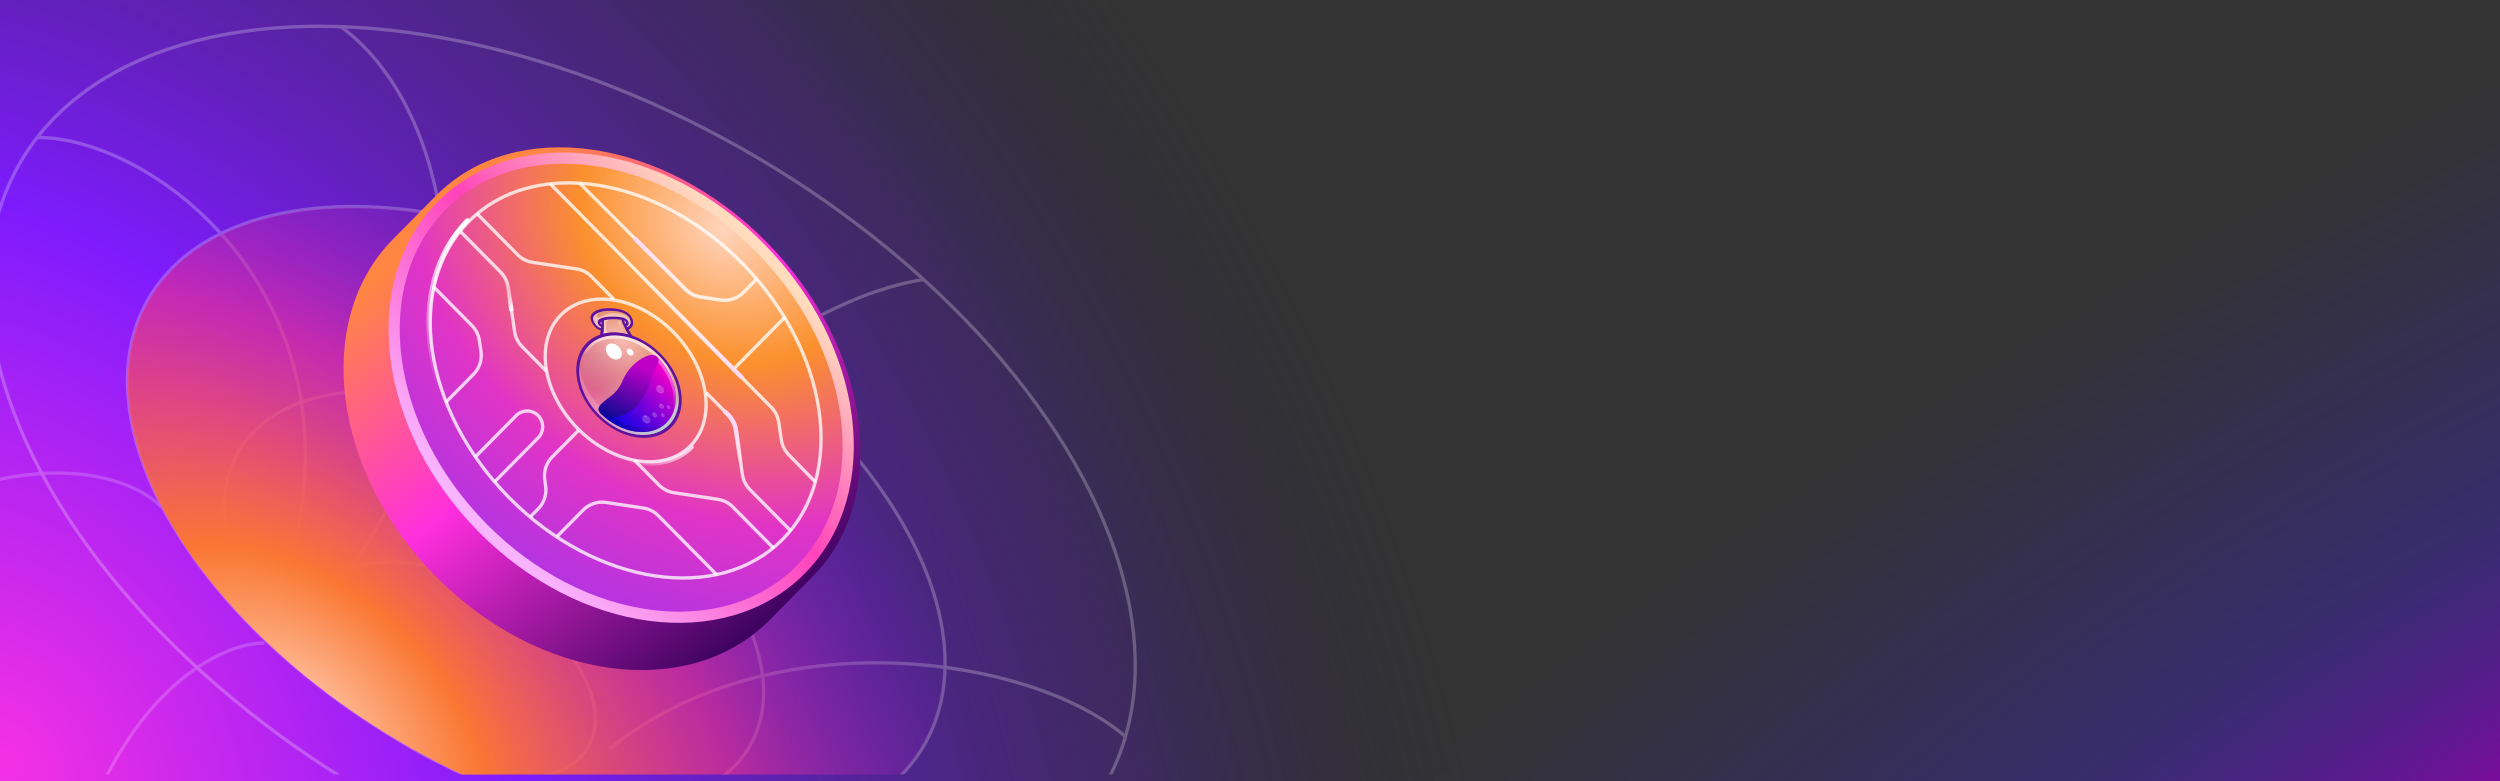 <svg width="1120" height="350" viewBox="0 0 1120 350" fill="none" xmlns="http://www.w3.org/2000/svg">
<rect x="0" y="0" width="1120" height="350" fill="#333333" stroke="none"/>
<rect width="1120" height="350" fill="url(#paint0_radial_769_34392)"/>
<rect width="1120" height="350" fill="url(#paint1_radial_769_34392)"/>
<g clip-path="url(#clip0_769_34392)">
<g opacity="0.25">
<ellipse cx="200.552" cy="115.482" rx="200.552" ry="115.482" transform="matrix(0.87 0.492 -0.482 0.876 121.423 34.026)" stroke="#F7F7F7" stroke-width="1.501"/>
<ellipse cx="132.246" cy="76.15" rx="132.246" ry="76.15" transform="matrix(0.87 0.492 -0.482 0.876 142.953 136.575)" stroke="#F7F7F7" stroke-width="1.501"/>
<ellipse cx="68.931" cy="39.692" rx="68.931" ry="39.692" transform="matrix(0.87 0.492 -0.482 0.876 162.91 231.633)" stroke="#F7F7F7" stroke-width="1.501"/>
<ellipse cx="280.325" cy="166.995" rx="280.325" ry="166.995" transform="matrix(0.87 0.492 -0.482 0.876 88.375 -71.379)" stroke="#F7F7F7" stroke-width="1.501"/>
<path d="M118.431 288.081C102.102 287.92 63.172 303.946 38.076 369.335" stroke="white" stroke-opacity="0.73" stroke-width="1.501"/>
<path d="M152.727 11.969C206.991 51.865 222.455 169.353 152.882 260.012" stroke="#F7F7F7" stroke-width="1.501"/>
<path d="M504.459 330.205C462.076 293.337 345.518 276.946 272.985 335.511" stroke="#F7F7F7" stroke-width="1.501"/>
<path d="M239.564 276.234C301.808 166.233 375.423 130.987 413.849 125.225" stroke="#F7F7F7" stroke-width="1.501"/>
<path d="M17.014 61.58C70.08 61.696 167.525 136.295 127.279 260.707" stroke="#F7F7F7" stroke-width="1.501"/>
<path d="M72.658 227.565C63.607 217.413 31.932 201.883 -22.356 220.977" stroke="white" stroke-opacity="0.73" stroke-width="1.501"/>
</g>
<ellipse cx="200.168" cy="115.701" rx="200.168" ry="115.701" transform="matrix(0.871 0.491 -0.482 0.876 121.691 34.38)" fill="url(#paint2_radial_769_34392)"/>
<path fill-rule="evenodd" clip-rule="evenodd" d="M364.119 258.223C399.312 222.637 390.072 155.596 343.48 108.482C296.889 61.368 230.589 52.022 195.396 87.607C195.27 87.735 195.144 87.863 195.019 87.992L195.017 87.99L175.69 107.532L175.693 107.535C140.227 144.075 148.925 211.403 195.308 258.306C241.691 305.21 308.274 314.007 344.411 278.145L344.414 278.148L344.84 277.717L344.897 277.659L344.954 277.601L363.74 258.605L363.739 258.604C363.866 258.478 363.993 258.351 364.119 258.223Z" fill="url(#paint3_linear_769_34392)"/>
<path d="M358.812 255.109C376.137 237.591 382.53 212.581 379.118 186.528C375.706 160.479 362.492 133.241 340.389 110.89C318.287 88.54 291.35 75.177 265.589 71.727C239.825 68.276 215.091 74.739 197.767 92.257C180.442 109.775 174.049 134.785 177.462 160.837C180.873 186.887 194.087 214.125 216.19 236.475C238.292 258.826 265.229 272.188 290.99 275.639C316.754 279.09 341.488 272.626 358.812 255.109Z" fill="url(#paint4_radial_769_34392)" stroke="url(#paint5_linear_769_34392)" stroke-width="5"/>
<g style="mix-blend-mode:soft-light">
<path d="M259.559 81.929L307.18 129.684C308.986 131.495 311.318 132.675 313.834 133.052L322.886 134.408C326.623 134.968 330.402 133.706 333.073 131.005L339.054 124.957" stroke="white" stroke-opacity="0.77" stroke-width="1.5"/>
<path d="M332.364 117.782C351.837 137.474 363.589 161.204 366.873 183.625C370.157 206.046 364.972 227.106 350.653 241.585C336.334 256.064 315.507 261.306 293.334 257.984C271.161 254.663 247.694 242.779 228.221 223.087C208.747 203.395 196.995 179.665 193.711 157.244C190.427 134.823 195.612 113.763 209.931 99.284C224.25 84.805 245.077 79.563 267.25 82.885C289.423 86.206 312.89 98.09 332.364 117.782Z" stroke="white" stroke-opacity="0.77" stroke-width="1.5"/>
<path d="M259.235 192.724L247.41 204.681C244.738 207.382 243.49 211.203 244.043 214.981L244.443 217.71C244.996 221.488 243.748 225.309 241.076 228.01L237.652 231.473" stroke="white" stroke-opacity="0.77" stroke-width="1.5"/>
<path d="M221.535 215.912L241.085 196.143C243.804 193.394 243.804 188.937 241.086 186.188V186.188C238.367 183.438 233.959 183.438 231.24 186.187L212.786 204.848" stroke="white" stroke-opacity="0.77" stroke-width="1.5"/>
<path d="M205.881 103.311L224.261 121.897C226.072 123.728 227.252 126.1 227.627 128.661L230.536 148.521C230.911 151.082 232.092 153.454 233.902 155.285C237.626 159.051 240.868 162.329 244.897 166.404" stroke="white" stroke-opacity="0.77" stroke-width="1.5"/>
<path d="M346.671 245.683L328.292 227.097C326.481 225.266 324.136 224.072 321.602 223.693L301.963 220.751C299.429 220.371 297.084 219.178 295.273 217.347L284.278 206.228" stroke="white" stroke-opacity="0.77" stroke-width="1.5"/>
<path d="M213.551 95.555L231.93 114.141C233.741 115.972 236.086 117.166 238.62 117.545L258.259 120.487C260.793 120.866 263.138 122.06 264.949 123.891L274.96 134.014" stroke="white" stroke-opacity="0.77" stroke-width="1.5"/>
<path d="M354.342 237.926L335.962 219.34C334.151 217.509 332.971 215.138 332.596 212.576L329.687 192.717C329.312 190.155 328.132 187.783 326.321 185.952L316.31 175.829" stroke="white" stroke-opacity="0.77" stroke-width="1.5"/>
<path d="M246.519 82.357L325.715 162.441L328.911 165.672L332.106 168.904L345.52 182.468C347.33 184.299 348.511 186.67 348.886 189.232L350.022 196.991C350.394 199.528 351.555 201.88 353.338 203.704L365.249 215.892" stroke="white" stroke-opacity="0.77" stroke-width="1.5"/>
<path d="M351.995 141.737L328.618 165.375" stroke="white" stroke-opacity="0.77" stroke-width="1.5"/>
<path d="M199.555 180.391L212.111 167.695C214.782 164.994 216.031 161.173 215.477 157.395L214.776 152.604C214.4 150.043 213.22 147.671 211.409 145.84L194.014 128.25" stroke="white" stroke-opacity="0.77" stroke-width="1.5"/>
<path d="M249.451 240.449L261.277 228.491C263.948 225.79 267.726 224.528 271.463 225.087L288.206 227.595C290.739 227.975 293.085 229.168 294.896 231L321.152 257.55" stroke="white" stroke-opacity="0.77" stroke-width="1.5"/>
<path d="M301.683 148.807C309.737 156.952 314.586 166.755 315.939 175.995C317.292 185.235 315.15 193.858 309.303 199.769C303.457 205.681 294.93 207.847 285.792 206.479C276.654 205.11 266.96 200.207 258.905 192.062C250.85 183.917 246.002 174.114 244.649 164.874C243.295 155.634 245.438 147.011 251.284 141.1C257.131 135.188 265.658 133.022 274.796 134.391C283.934 135.759 293.628 140.662 301.683 148.807Z" stroke="white" stroke-opacity="0.77" stroke-width="1.5"/>
</g>
<path d="M227.05 124.717L229.083 138.591" stroke="url(#paint6_linear_769_34392)" stroke-width="2" stroke-linecap="round"/>
<path d="M309.831 200.303C297.727 212.542 274.691 209.091 258.378 192.595" stroke="url(#paint7_linear_769_34392)" stroke-width="2" stroke-linecap="round"/>
<path d="M227.695 223.62C188.545 184.031 180.356 128.125 209.406 98.751" stroke="url(#paint8_linear_769_34392)" stroke-width="2" stroke-linecap="round"/>
<path d="M339.055 124.957L333.074 131.005C330.403 133.706 326.625 134.968 322.888 134.409L313.835 133.053C311.319 132.676 308.987 131.496 307.181 129.684L284.761 107.201" stroke="url(#paint9_linear_769_34392)" stroke-width="2" stroke-linecap="round"/>
<path d="M354.343 237.926L335.963 219.341C334.152 217.509 332.972 215.138 332.597 212.576L329.688 192.717C329.313 190.155 328.133 187.784 326.322 185.952L324.911 184.526" stroke="url(#paint10_linear_769_34392)" stroke-width="2" stroke-linecap="round"/>
<path d="M246.521 82.357L325.717 162.441L328.913 165.673L332.108 168.904" stroke="url(#paint11_linear_769_34392)" stroke-width="2" stroke-linecap="round"/>
<g clip-path="url(#clip1_769_34392)">
<path fill-rule="evenodd" clip-rule="evenodd" d="M272.366 138.079C276.185 138.034 278.954 138.655 280.983 140.016C282.157 140.761 283.117 142.103 283.504 143.444C283.89 144.785 283.606 146.028 282.724 146.91C282.39 147.244 281.992 147.514 281.53 147.721C282.443 149.302 283.42 150.756 284.404 151.883L284.764 152.29C279.048 150.01 273.234 149.683 268.471 151.505C268.534 151.377 268.962 150.374 269.203 148.086C268.772 147.941 268.333 147.741 267.982 147.58C266.888 147.011 265.608 145.54 264.99 144.111C264.461 142.914 264.41 141.813 264.847 141.057C265.021 140.755 265.228 140.484 265.49 140.222C266.802 138.91 269.312 138.127 272.366 138.079ZM280.571 140.94C282.36 142.157 283.716 145.278 280.746 146.65C280.459 146.745 280.204 146.872 280.005 147.007C280.462 147.893 280.991 148.899 281.688 149.93C277.698 148.803 273.742 148.664 270.236 149.548C270.253 149.393 270.272 149.232 270.292 149.065C270.355 148.536 270.425 147.945 270.453 147.284C269.52 147.066 268.746 146.817 268.275 146.584C267.093 145.975 265.092 143.306 265.917 141.841C266.743 140.376 269.236 139.291 272.728 139.252C276.22 139.214 278.758 139.747 280.571 140.94Z" fill="#5E12A0"/>
<path d="M280.746 146.65C283.716 145.278 282.36 142.157 280.571 140.94C278.758 139.747 276.22 139.214 272.728 139.252C269.236 139.291 266.743 140.376 265.917 141.841C265.092 143.306 267.093 145.975 268.275 146.584C268.746 146.817 269.52 147.066 270.453 147.284C270.416 148.153 270.306 148.902 270.236 149.548C273.742 148.664 277.698 148.803 281.688 149.93C280.991 148.899 280.462 147.893 280.005 147.007C280.204 146.872 280.459 146.745 280.746 146.65Z" fill="url(#paint12_radial_769_34392)"/>
<path d="M299.658 190.421C307.023 183.056 304.99 169.081 295.116 159.207C285.243 149.334 271.268 147.3 263.903 154.665C256.537 162.031 258.571 176.005 268.444 185.879C278.318 195.753 292.293 197.786 299.658 190.421Z" fill="url(#paint13_radial_769_34392)"/>
<path opacity="0.6" d="M278.002 140.566C273.631 139.82 271.432 140.676 269.052 141.969C267.172 142.953 266.467 141.484 268.432 139.966C267.213 140.417 266.33 141.108 265.918 141.841C265.092 143.306 267.093 145.974 268.275 146.584C268.746 146.816 269.52 147.066 270.453 147.283C270.385 148.503 270.252 149.468 270.119 150.241C270.461 150.154 270.883 150.051 271.418 149.965C272.804 149.73 274.647 149.806 274.647 149.806C271.775 149.607 271.358 148.617 271.468 145.053C271.497 143.937 272.611 142.951 274.26 142.645C275.91 142.338 278.75 142.888 278.75 142.888L280.467 146.8C280.571 146.761 280.674 146.721 280.778 146.681C281.726 146.245 282.21 145.633 282.416 144.979C282.501 144.063 282.406 141.343 278.002 140.566Z" fill="white" fill-opacity="0.7"/>
<path d="M270.562 143.529C271.295 143.308 272.363 143.135 273.798 143.043C275.505 142.936 277.187 143.045 278.392 143.247C279.028 145.553 280.494 148.117 281.567 149.858C282.054 150.011 282.565 150.14 283.052 150.293C282.419 149.326 281.522 147.856 280.721 146.291C280.848 146.228 280.967 146.109 281.087 145.989C281.373 145.703 281.643 145.305 281.617 144.755C281.616 144.372 281.479 143.806 280.816 143.19C280.208 142.582 279.083 142.172 277.416 141.985C276.219 141.838 274.768 141.818 273.381 141.862C269.506 142.091 267.563 143.01 267.782 144.518C267.929 145.523 268.68 146.179 269.335 146.548C269.243 147.983 269.078 149.107 268.969 149.856C269.383 149.697 269.805 149.595 270.252 149.468C270.471 148.161 270.641 146.137 270.562 143.529ZM279.645 143.593C279.876 143.682 280.06 143.818 280.156 143.914C280.444 144.202 280.468 144.369 280.484 144.481C280.485 144.672 280.358 144.927 280.191 145.094C279.95 144.567 279.798 144.08 279.645 143.593ZM268.987 144.721C268.962 144.553 269.089 144.298 269.464 144.052C269.481 144.547 269.466 145.009 269.451 145.471C269.204 145.271 269.004 145.024 268.987 144.721Z" fill="#5E12A0"/>
<path d="M262.848 153.611C255.046 161.412 257.2 176.209 267.658 186.667C278.116 197.125 292.913 199.278 300.714 191.477C308.515 183.676 306.362 168.879 295.904 158.421C285.446 147.963 270.625 145.833 262.848 153.611ZM299.658 190.421C292.287 197.793 278.327 195.762 268.445 185.88C258.563 175.997 256.531 162.038 263.903 154.666C271.275 147.294 285.234 149.326 295.117 159.208C304.999 169.09 307.006 183.074 299.658 190.421Z" fill="#5E12A0"/>
<path opacity="0.6" d="M299.658 190.421C307.023 183.056 304.99 169.081 295.116 159.207C285.243 149.334 271.268 147.3 263.903 154.665C256.537 162.031 258.571 176.005 268.444 185.879C278.318 195.753 292.293 197.786 299.658 190.421Z" fill="url(#paint14_linear_769_34392)"/>
<path opacity="0.25" d="M297.388 188.342C288.545 194.051 274.428 189.811 265.866 178.864C262.073 174.021 260.018 168.721 259.654 163.777C258.904 169.707 260.932 176.698 265.765 182.866C274.351 193.79 288.468 198.03 297.287 192.345C302.238 189.185 304.456 183.577 304.016 177.364C303.447 181.9 301.209 185.865 297.388 188.342Z" fill="white" fill-opacity="0.7"/>
<path opacity="0.6" d="M266.282 152.798C262.183 155.426 259.938 159.718 259.537 164.661C259.553 164.772 259.569 164.884 259.569 164.884C259.763 163.027 260.531 160.788 260.531 160.788C259.672 167.659 261.901 172.274 261.901 172.274C259.503 166.869 261.166 159.705 264.433 156.054C267.7 152.403 271.342 151.512 277.084 151.719C282.857 151.958 290.668 156.428 295.362 161.457C300.08 166.461 302.105 172.303 302.105 172.303C301.147 168.72 300.271 166.27 299.077 164.074C298.661 163.467 298.244 162.86 297.748 162.268C289.219 151.353 275.125 147.089 266.282 152.798Z" fill="url(#paint15_linear_769_34392)"/>
<path d="M294.289 159.716C303.659 169.086 305.593 182.376 298.603 189.366C291.613 196.356 278.3 194.446 268.929 185.076L294.289 159.716Z" fill="url(#paint16_linear_769_34392)"/>
<g opacity="0.6">
<path opacity="0.6" d="M293.287 160.718C302.434 169.864 304.526 182.74 298.102 189.867C298.269 189.7 298.436 189.533 298.603 189.366C305.593 182.376 303.659 169.086 294.289 159.716L293.287 160.718Z" fill="url(#paint17_linear_769_34392)"/>
</g>
<g opacity="0.7">
<path opacity="0.7" d="M270.718 183.286L268.929 185.076C278.3 194.446 291.589 196.38 298.579 189.39C298.889 189.08 299.176 188.794 299.43 188.475C292.23 194.396 279.673 192.241 270.718 183.286Z" fill="url(#paint18_linear_769_34392)"/>
</g>
<path d="M294.424 159.899C292.473 157.948 288.825 159.358 285.077 162.338C282.388 164.515 280.251 167.292 278.587 171.259C277.113 174.652 274.758 176.686 272.904 178.029C268.806 181.04 266.785 182.932 269.088 185.235C272.414 188.561 281.63 187.661 287.777 178.635C290.882 174.059 291.359 170.576 292.602 167.286C293.972 163.741 296.151 161.626 294.424 159.899Z" fill="url(#paint19_linear_769_34392)"/>
<path d="M277.872 160.333C279.058 159.147 278.731 156.897 277.141 155.308C275.551 153.718 273.301 153.391 272.116 154.576C270.93 155.762 271.257 158.012 272.847 159.602C274.437 161.192 276.686 161.519 277.872 160.333Z" fill="white"/>
<path d="M283.521 158.97C284.022 158.469 283.884 157.519 283.212 156.848C282.541 156.177 281.591 156.039 281.091 156.539C280.59 157.04 280.728 157.99 281.399 158.661C282.071 159.332 283.021 159.471 283.521 158.97Z" fill="white"/>
<g opacity="0.6">
<path opacity="0.6" d="M279.442 148.4C279.418 148.424 279.394 148.448 279.394 148.448C279.219 148.559 278.932 148.463 278.732 148.215C277.475 146.529 276.975 144.215 276.959 144.104C276.894 143.848 277.085 143.657 277.308 143.69C277.555 143.698 277.811 143.954 277.844 144.178C277.852 144.233 278.328 146.38 279.417 147.85C279.585 148.066 279.561 148.281 279.442 148.4Z" fill="url(#paint20_linear_769_34392)"/>
</g>
<path opacity="0.2" d="M294.236 186.76C294.604 186.392 294.503 185.692 294.008 185.197C293.513 184.702 292.813 184.601 292.445 184.969C292.076 185.338 292.178 186.038 292.672 186.533C293.167 187.027 293.867 187.129 294.236 186.76Z" fill="white"/>
<g opacity="0.4">
<path opacity="0.6" d="M293.533 186.826C292.919 186.736 292.343 186.161 292.254 185.546C292.238 185.435 292.253 185.355 292.237 185.243C292.174 185.371 292.166 185.506 292.191 185.674C292.28 186.288 292.855 186.864 293.47 186.953C293.972 187.026 294.37 186.756 294.441 186.302C294.33 186.668 293.98 186.891 293.533 186.826Z" fill="url(#paint21_linear_769_34392)"/>
</g>
<path opacity="0.3" d="M293.32 185.373C293.399 185.294 293.378 185.144 293.272 185.038C293.166 184.932 293.016 184.91 292.937 184.989C292.858 185.068 292.879 185.218 292.985 185.324C293.091 185.43 293.241 185.452 293.32 185.373Z" fill="white"/>
<path opacity="0.2" d="M297.271 182.831C297.64 182.462 297.538 181.762 297.044 181.267C296.549 180.772 295.849 180.671 295.48 181.04C295.112 181.408 295.213 182.108 295.708 182.603C296.203 183.098 296.902 183.199 297.271 182.831Z" fill="white"/>
<g opacity="0.4">
<path opacity="0.6" d="M296.569 182.894C295.955 182.804 295.379 182.229 295.29 181.615C295.274 181.503 295.29 181.423 295.273 181.311C295.21 181.439 295.202 181.574 295.227 181.742C295.316 182.356 295.892 182.932 296.506 183.021C297.008 183.094 297.406 182.824 297.477 182.37C297.366 182.736 297.016 182.959 296.569 182.894Z" fill="url(#paint22_linear_769_34392)"/>
</g>
<path opacity="0.3" d="M296.357 181.442C296.436 181.363 296.414 181.213 296.309 181.107C296.203 181.001 296.053 180.979 295.973 181.058C295.894 181.137 295.916 181.287 296.022 181.393C296.128 181.499 296.278 181.521 296.357 181.442Z" fill="white"/>
<path opacity="0.2" d="M297.631 186.628C297.907 186.351 297.831 185.826 297.46 185.455C297.089 185.084 296.564 185.008 296.287 185.284C296.011 185.561 296.087 186.086 296.458 186.457C296.829 186.828 297.354 186.905 297.631 186.628Z" fill="white"/>
<g opacity="0.4">
<path opacity="0.6" d="M297.09 186.659C296.643 186.594 296.195 186.147 296.13 185.7C296.122 185.644 296.138 185.564 296.13 185.509C296.09 185.612 296.106 185.724 296.123 185.835C296.188 186.282 296.635 186.73 297.082 186.795C297.473 186.852 297.744 186.645 297.798 186.271C297.703 186.557 297.425 186.708 297.09 186.659Z" fill="url(#paint23_linear_769_34392)"/>
</g>
<path opacity="0.3" d="M296.902 185.566C296.954 185.514 296.94 185.414 296.869 185.343C296.798 185.272 296.698 185.258 296.646 185.311C296.593 185.363 296.608 185.463 296.678 185.534C296.749 185.605 296.849 185.619 296.902 185.566Z" fill="white"/>
<path opacity="0.2" d="M300.229 183.071C300.505 182.794 300.429 182.269 300.058 181.898C299.687 181.527 299.162 181.451 298.885 181.727C298.609 182.004 298.685 182.529 299.056 182.9C299.427 183.271 299.952 183.347 300.229 183.071Z" fill="white"/>
<g opacity="0.4">
<path opacity="0.6" d="M299.688 183.102C299.241 183.037 298.793 182.589 298.728 182.143C298.72 182.087 298.736 182.007 298.728 181.951C298.688 182.055 298.704 182.167 298.721 182.278C298.786 182.725 299.234 183.173 299.68 183.238C300.071 183.295 300.342 183.088 300.396 182.713C300.302 183 300.023 183.151 299.688 183.102Z" fill="url(#paint24_linear_769_34392)"/>
</g>
<path opacity="0.3" d="M299.501 182.008C299.553 181.956 299.539 181.856 299.468 181.785C299.398 181.714 299.298 181.7 299.245 181.752C299.192 181.805 299.207 181.905 299.277 181.976C299.348 182.046 299.448 182.061 299.501 182.008Z" fill="white"/>
<path opacity="0.2" d="M291.075 189.282C291.681 188.676 291.514 187.526 290.701 186.713C289.889 185.901 288.739 185.733 288.133 186.339C287.526 186.945 287.694 188.095 288.506 188.908C289.319 189.72 290.469 189.888 291.075 189.282Z" fill="white"/>
<g opacity="0.4">
<path opacity="0.6" d="M289.912 189.358C288.907 189.212 287.98 188.284 287.833 187.279C287.809 187.112 287.817 186.976 287.848 186.817C287.769 187.024 287.778 187.271 287.786 187.519C287.932 188.524 288.86 189.451 289.865 189.597C290.703 189.719 291.347 189.266 291.425 188.485C291.243 189.115 290.67 189.496 289.912 189.358Z" fill="url(#paint25_linear_769_34392)"/>
</g>
<path opacity="0.3" d="M289.538 186.981C289.67 186.849 289.633 186.599 289.457 186.422C289.28 186.246 289.03 186.209 288.898 186.341C288.767 186.473 288.803 186.723 288.98 186.9C289.156 187.076 289.406 187.112 289.538 186.981Z" fill="white"/>
<path opacity="0.2" d="M297.267 175.863C297.873 175.257 297.706 174.107 296.893 173.294C296.081 172.482 294.931 172.314 294.325 172.92C293.719 173.527 293.886 174.676 294.699 175.489C295.511 176.301 296.661 176.469 297.267 175.863Z" fill="white"/>
<g opacity="0.4">
<path opacity="0.6" d="M296.078 175.964C295.073 175.817 294.146 174.89 294 173.885C293.975 173.717 293.983 173.582 294.014 173.422C293.935 173.63 293.944 173.877 293.952 174.124C294.099 175.129 295.026 176.057 296.031 176.203C296.869 176.325 297.514 175.872 297.591 175.091C297.409 175.72 296.86 176.077 296.078 175.964Z" fill="url(#paint26_linear_769_34392)"/>
</g>
<path opacity="0.3" d="M295.729 173.562C295.86 173.43 295.824 173.181 295.647 173.004C295.471 172.827 295.221 172.791 295.089 172.923C294.957 173.054 294.994 173.304 295.17 173.481C295.347 173.658 295.597 173.694 295.729 173.562Z" fill="white"/>
</g>
</g>
<defs>
<radialGradient id="paint0_radial_769_34392" cx="0" cy="0" r="1" gradientUnits="userSpaceOnUse" gradientTransform="translate(10.5 341.86) rotate(-36.571) scale(597.671 778.603)">
<stop stop-color="#F530E4"/>
<stop offset="0.353" stop-color="#7E1BFD"/>
<stop offset="0.77" stop-color="#4C1E98" stop-opacity="0.447"/>
<stop offset="1" stop-color="#232047" stop-opacity="0"/>
</radialGradient>
<radialGradient id="paint1_radial_769_34392" cx="0" cy="0" r="1" gradientUnits="userSpaceOnUse" gradientTransform="translate(1133.12 367.572) rotate(-119.21) scale(299.921 902.287)">
<stop offset="0.012" stop-color="#8A03A0"/>
<stop offset="0.428" stop-color="#3D25BE" stop-opacity="0.4"/>
<stop offset="1" stop-color="#361FB3" stop-opacity="0"/>
</radialGradient>
<radialGradient id="paint2_radial_769_34392" cx="0" cy="0" r="1" gradientUnits="userSpaceOnUse" gradientTransform="translate(149.135 247.046) rotate(-78.211) scale(258.878 413.258)">
<stop stop-color="#FFD0B6"/>
<stop offset="0.236" stop-color="#FA7733"/>
<stop offset="0.583" stop-color="#E9318E" stop-opacity="0.65"/>
<stop offset="1" stop-color="#6A1BD4" stop-opacity="0"/>
</radialGradient>
<linearGradient id="paint3_linear_769_34392" x1="353.959" y1="280.759" x2="207.354" y2="94.366" gradientUnits="userSpaceOnUse">
<stop stop-color="#310057"/>
<stop offset="0.568" stop-color="#FF2EDE"/>
<stop offset="1" stop-color="#FF8642"/>
</linearGradient>
<radialGradient id="paint4_radial_769_34392" cx="0" cy="0" r="1" gradientUnits="userSpaceOnUse" gradientTransform="translate(323.714 103.173) rotate(126.466) scale(172.233 211.734)">
<stop stop-color="#FFD4BC"/>
<stop offset="0.32" stop-color="#FB902D"/>
<stop offset="0.71" stop-color="#E134C6"/>
<stop offset="1" stop-color="#B434E1"/>
</radialGradient>
<linearGradient id="paint5_linear_769_34392" x1="338.632" y1="112.668" x2="216.605" y2="233.341" gradientUnits="userSpaceOnUse">
<stop stop-color="#FFDCBD"/>
<stop offset="0.445" stop-color="#FF43BB"/>
<stop offset="1" stop-color="#F9B4FF"/>
</linearGradient>
<linearGradient id="paint6_linear_769_34392" x1="229.483" y1="138.481" x2="226.244" y2="125.877" gradientUnits="userSpaceOnUse">
<stop stop-color="white"/>
<stop offset="1" stop-color="#EB578E" stop-opacity="0"/>
</linearGradient>
<linearGradient id="paint7_linear_769_34392" x1="311.73" y1="198.185" x2="287.116" y2="216.06" gradientUnits="userSpaceOnUse">
<stop stop-color="#FFD8F6"/>
<stop offset="1" stop-color="white" stop-opacity="0"/>
</linearGradient>
<linearGradient id="paint8_linear_769_34392" x1="207.239" y1="101.089" x2="174.18" y2="163.192" gradientUnits="userSpaceOnUse">
<stop stop-color="white"/>
<stop offset="1" stop-color="white" stop-opacity="0"/>
</linearGradient>
<linearGradient id="paint9_linear_769_34392" x1="285.232" y1="104.108" x2="316.337" y2="144.555" gradientUnits="userSpaceOnUse">
<stop stop-color="#FFD8F6"/>
<stop offset="1" stop-color="white" stop-opacity="0"/>
</linearGradient>
<linearGradient id="paint10_linear_769_34392" x1="334.433" y1="194.365" x2="330.787" y2="208.53" gradientUnits="userSpaceOnUse">
<stop stop-color="#FFD8F6"/>
<stop offset="1" stop-color="white" stop-opacity="0"/>
</linearGradient>
<linearGradient id="paint11_linear_769_34392" x1="332.456" y1="168.783" x2="294.336" y2="175.101" gradientUnits="userSpaceOnUse">
<stop stop-color="#FFD8F6"/>
<stop offset="1" stop-color="white" stop-opacity="0"/>
</linearGradient>
<radialGradient id="paint12_radial_769_34392" cx="0" cy="0" r="1" gradientUnits="userSpaceOnUse" gradientTransform="translate(276.278 150.845) rotate(-60.548) scale(25.434 34.097)">
<stop stop-color="#FFEAFF" stop-opacity="0.6"/>
<stop offset="0.681" stop-color="#A087C9" stop-opacity="0.19"/>
<stop offset="1" stop-color="#AB80FF" stop-opacity="0.06"/>
</radialGradient>
<radialGradient id="paint13_radial_769_34392" cx="0" cy="0" r="1" gradientUnits="userSpaceOnUse" gradientTransform="translate(278.285 151.388) rotate(-45) scale(36.894 49.458)">
<stop stop-color="#FFEAFF" stop-opacity="0.6"/>
<stop offset="0.681" stop-color="#A087C9" stop-opacity="0.21"/>
<stop offset="1" stop-color="#F1EAFF" stop-opacity="0"/>
</radialGradient>
<linearGradient id="paint14_linear_769_34392" x1="297.265" y1="192.306" x2="270.205" y2="150.222" gradientUnits="userSpaceOnUse">
<stop stop-color="#81FFFF"/>
<stop offset="0.62" stop-color="white" stop-opacity="0"/>
</linearGradient>
<linearGradient id="paint15_linear_769_34392" x1="279.038" y1="151.003" x2="271.522" y2="168.178" gradientUnits="userSpaceOnUse">
<stop offset="0.289" stop-color="white"/>
<stop offset="0.78" stop-color="white" stop-opacity="0"/>
</linearGradient>
<linearGradient id="paint16_linear_769_34392" x1="277.421" y1="193.546" x2="302.764" y2="168.203" gradientUnits="userSpaceOnUse">
<stop stop-color="#0002E9"/>
<stop offset="0.995" stop-color="#FF00C7"/>
</linearGradient>
<linearGradient id="paint17_linear_769_34392" x1="296.973" y1="160.012" x2="291.826" y2="189.754" gradientUnits="userSpaceOnUse">
<stop offset="0.289" stop-color="white"/>
<stop offset="0.78" stop-color="white" stop-opacity="0"/>
</linearGradient>
<linearGradient id="paint18_linear_769_34392" x1="277.421" y1="193.546" x2="290.979" y2="179.988" gradientUnits="userSpaceOnUse">
<stop stop-color="#000292"/>
<stop offset="0.995" stop-color="#7D00C7"/>
</linearGradient>
<linearGradient id="paint19_linear_769_34392" x1="277.572" y1="190.104" x2="288.789" y2="165.082" gradientUnits="userSpaceOnUse">
<stop stop-color="#070993"/>
<stop offset="1" stop-color="#BE00C7"/>
</linearGradient>
<linearGradient id="paint20_linear_769_34392" x1="277.223" y1="143.527" x2="277.792" y2="149.46" gradientUnits="userSpaceOnUse">
<stop offset="0.289" stop-color="white"/>
<stop offset="0.78" stop-color="white" stop-opacity="0"/>
</linearGradient>
<linearGradient id="paint21_linear_769_34392" x1="292.692" y1="186.57" x2="293.701" y2="185.561" gradientUnits="userSpaceOnUse">
<stop offset="0.289" stop-color="white"/>
<stop offset="0.78" stop-color="white" stop-opacity="0"/>
</linearGradient>
<linearGradient id="paint22_linear_769_34392" x1="295.72" y1="182.635" x2="296.729" y2="181.625" gradientUnits="userSpaceOnUse">
<stop offset="0.289" stop-color="white"/>
<stop offset="0.78" stop-color="white" stop-opacity="0"/>
</linearGradient>
<linearGradient id="paint23_linear_769_34392" x1="296.464" y1="186.469" x2="297.222" y2="185.711" gradientUnits="userSpaceOnUse">
<stop offset="0.289" stop-color="white"/>
<stop offset="0.78" stop-color="white" stop-opacity="0"/>
</linearGradient>
<linearGradient id="paint24_linear_769_34392" x1="299.05" y1="182.921" x2="299.808" y2="182.163" gradientUnits="userSpaceOnUse">
<stop offset="0.289" stop-color="white"/>
<stop offset="0.78" stop-color="white" stop-opacity="0"/>
</linearGradient>
<linearGradient id="paint25_linear_769_34392" x1="288.546" y1="188.944" x2="290.194" y2="187.296" gradientUnits="userSpaceOnUse">
<stop offset="0.289" stop-color="white"/>
<stop offset="0.78" stop-color="white" stop-opacity="0"/>
</linearGradient>
<linearGradient id="paint26_linear_769_34392" x1="294.72" y1="175.54" x2="296.369" y2="173.891" gradientUnits="userSpaceOnUse">
<stop offset="0.289" stop-color="white"/>
<stop offset="0.78" stop-color="white" stop-opacity="0"/>
</linearGradient>
<clipPath id="clip0_769_34392">
<rect width="804" height="344" fill="white" transform="translate(0 3)"/>
</clipPath>
<clipPath id="clip1_769_34392">
<rect width="47.675" height="62.632" fill="white" transform="translate(241 164.712) rotate(-45)"/>
</clipPath>
</defs>
</svg>

